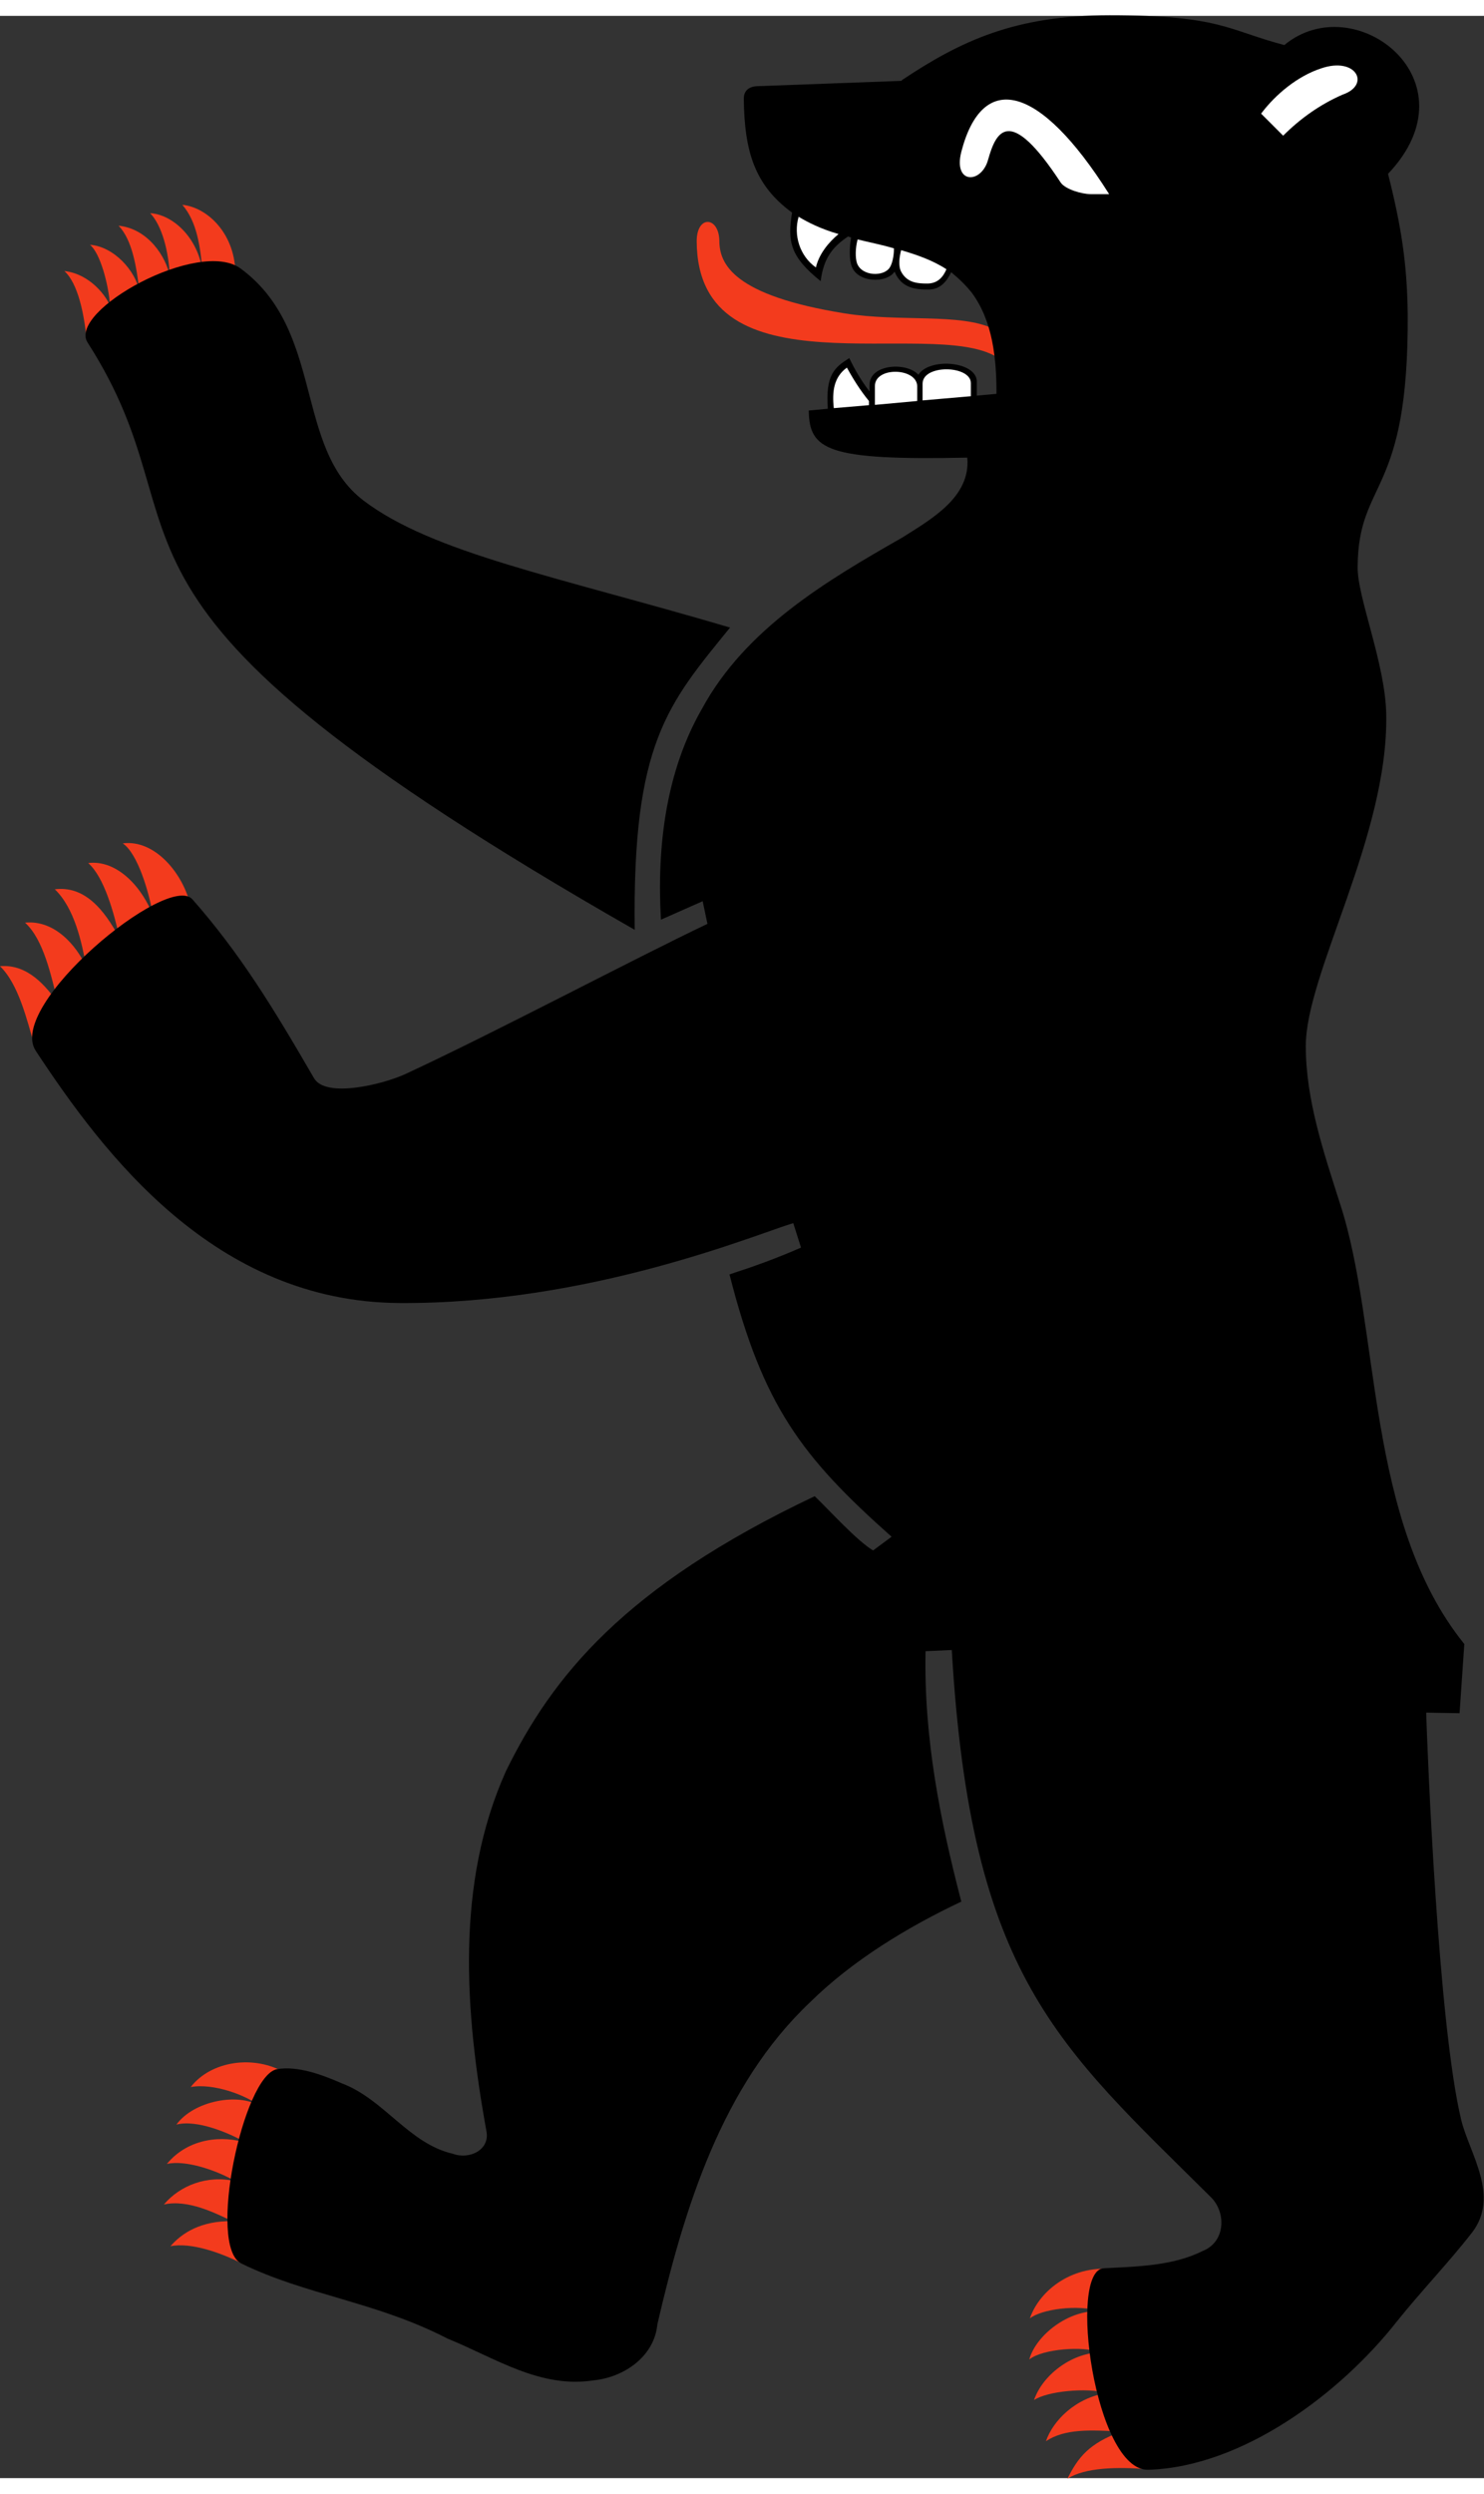 <svg xmlns="http://www.w3.org/2000/svg" version="1.1" width="25" height="42" viewBox="0 0 2490 4130">
  <rect x="0" y="0" width="2490" height="4130" fill="#333333" stroke="none"/>
  <title>Berliner Baer</title>
  <desc>der Berliner Baer ist das Wappentier der Stadt Berlin</desc>
  <path d="M 1667,525 c -56,-27 -157,-11 -250,-26 -187,-30 -210,-83 -210,-122 -1,-41 -38,-43 -38,1 1,260 392,127 503,194 M 395,436 c 1,-70 -47,-115 -89,-119 25,29 30,71 34,112 -8,-58 -51,-96 -88,-98 20,21 31,64 33,106 -6,-32 -36,-80 -86,-85 23,24 30,69 35,110 -7,-35 -43,-75 -83,-78 17,14 31,65 34,104 -5,-16 -33,-55 -77,-60 23,21 33,72 37,112 M 320,1494 c -12,-55 -60,-113 -114,-106 25,17 44,81 51,122 -17,-46 -59,-95 -109,-89 27,24 43,83 53,127 -27,-51 -60,-89 -109,-83 33,32 45,88 53,131 -16,-36 -53,-80 -103,-75 31,28 44,89 55,134 -20,-27 -50,-65 -97,-61 31,30 45,89 58,134 M 480,3451 c -53,-32 -126,-21 -160,23 38,-7 94,14 116,32 -36,-23 -111,-9 -140,31 34,-9 89,14 118,31 -38,-13 -97,-10 -134,35 31,-7 82,10 115,29 -47,-11 -93,7 -120,39 41,-9 87,15 115,28 -53,-1 -85,20 -104,42 34,-7 86,11 124,31 M 1871,3780 c -69,-9 -126,33 -143,82 19,-15 79,-24 118,-12 -54,-3 -108,41 -119,81 22,-18 92,-23 118,-12 -49,2 -96,39 -110,80 23,-15 87,-21 123,-12 -53,8 -91,46 -103,81 32,-21 74,-19 126,-16 -54,20 -72,43 -90,79 30,-19 83,-20 135,-16" fill="#f33b1d"/>
  <path d="M 1513,109 l -244,9 c -12,1 -21,7 -21,21 1,88 18,145 81,191 -8,49 -3,74 48,115 5,-40 21,-58 46,-75 2,1 4,1 5,2 -3,18 -3,37 1,48 10,28 59,29 72,9 12,29 37,30 57,30 21,0 31,-15 38,-29 12,10 24,21 35,35 35,48 41,110 41,169 -11,1 -22,2 -33,3 l 0,-24 c -1,-34 -80,-40 -98,-11 -20,-22 -82,-18 -82,17 l 0,11 c -14,-18 -25,-37 -34,-56 -25,16 -40,28 -36,85 -11,1 -22,2 -32,3 1,66 30,84 266,79 6,66 -60,103 -109,134 -128,73 -263,153 -336,287 -61,106 -76,232 -69,354 l 70,-31 8,38 c -126,60 -356,182 -507,252 -37,17 -133,41 -153,7 -69,-119 -124,-209 -204,-300 -41,-47 -313,178 -263,254 114,173 300,421 610,423 321,2 600,-116 661,-134 l 13,41 c -41,18 -77,31 -120,45 56,220 121,306 272,440 l -31,23 c -27,-16 -73,-67 -98,-91 -321,152 -441,304 -518,461 -85,189 -69,404 -33,603 7,33 -29,49 -56,39 -74,-17 -115,-91 -186,-118 -32,-14 -74,-30 -109,-24 -57,10 -118,298 -60,326 108,53 226,64 346,126 79,32 155,84 245,70 51,-5 102,-40 107,-94 45,-194 108,-400 256,-540 71,-70 163,-126 254,-169 -36,-138 -63,-276 -60,-420 l 44,-2 c 32,548 178,663 435,918 26,26 24,75 -14,90 -50,25 -109,26 -166,29 -61,3 -15,341 75,338 158,-5 322,-128 417,-249 40,-50 88,-100 126,-149 47,-61 -4,-132 -18,-188 -39,-160 -57,-620 -59,-684 l 56,1 8,-116 c -167,-207 -140,-531 -209,-740 -27,-85 -57,-173 -57,-263 0,-122 138,-351 135,-555 -1,-86 -49,-198 -48,-249 1,-148 86,-116 84,-424 -1,-85 -11,-148 -33,-235 149,-157 -56,-314 -174,-216 -95,-25 -107,-50 -293,-50 -159,0 -250,43 -349,109 M 1225,1026 C 933,940 726,901 610,813 493,724 545,528 404,424 334,372 113,495 147,548 364,886 74,967 1065,1533 1061,1220 1120,1155 1225,1026"/>
  <path d="M 1861,299 c -118,-187 -213,-206 -248,-71 -14,55 34,54 45,13 13,-46 35,-94 122,39 8,11 35,19 50,19 M 2153,201 c 28,-28 61,-52 100,-69 47,-16 23,-64 -36,-44 -40,13 -77,44 -101,76 M 1340,337 c -9,31 2,66 29,85 5,-22 21,-42 38,-56 -31,-9 -52,-20 -67,-29 m 160,53 c -20,-6 -41,-10 -61,-15 c -4,15 -4,31 -1,40 8,22 45,23 55,7 4,-6 7,-19 7,-32 m 12,3 c -3,12 -5,26 0,36 10,19 28,20 44,20 18,0 27,-12 32,-24 -23,-15 -49,-24 -76,-32 m -54,260 v -7 c -14,-17 -26,-36 -37,-56 -22,16 -25,40 -22,68 m 140,-12 v -25 c -1,-31 -71,-33 -71,0 v 31.5 M 1629,638 v -22 c 0,-30 -81,-32 -81,1 v 28" fill="white"/>
</svg>